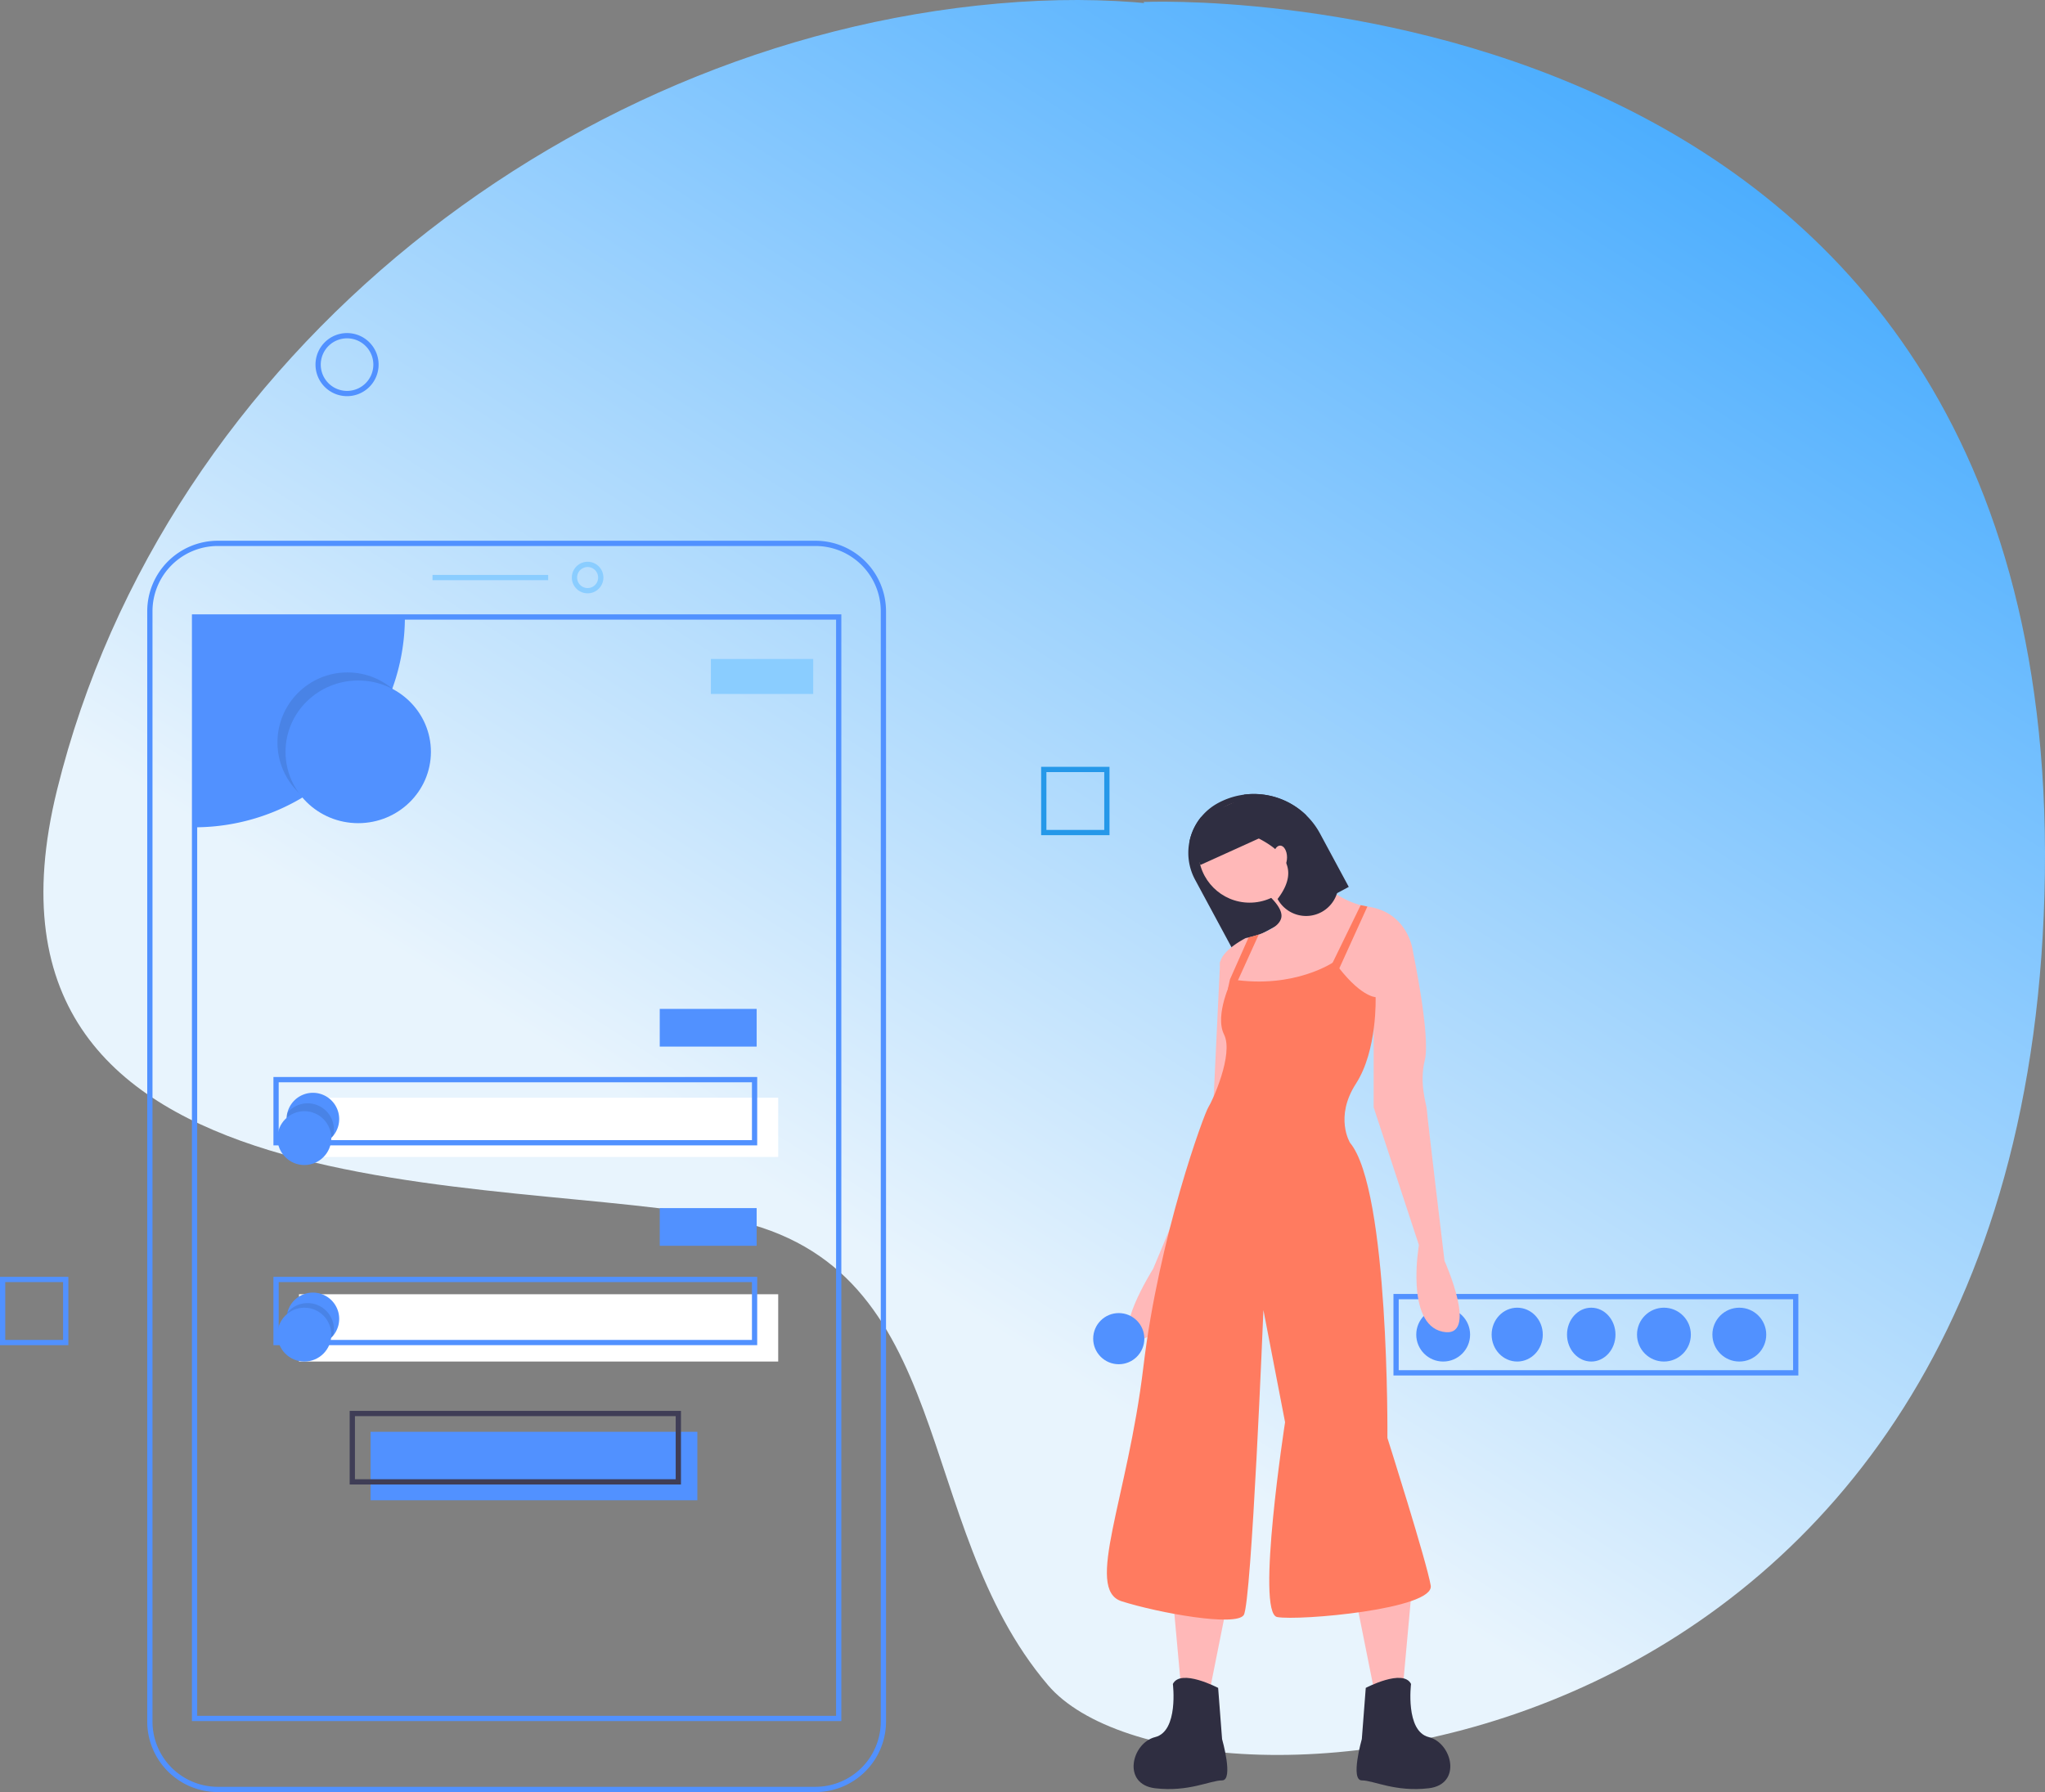 <svg xmlns="http://www.w3.org/2000/svg" xmlns:xlink="http://www.w3.org/1999/xlink" width="759.6" height="665.737" viewBox="0 0 759.6 665.737">
  <rect x="0" y="0" width="759.6" height="665.737" fill="#808080" stroke="none"/>
  <defs>
    <linearGradient id="linear-gradient" x1="0.392" y1="0.649" x2="1.101" y2="-0.347" gradientUnits="objectBoundingBox">
      <stop offset="0" stop-color="#e8f4fd"/>
      <stop offset="0.573" stop-color="#4badfe"/>
      <stop offset="1" stop-color="#1a4fe1"/>
    </linearGradient>
  </defs>
  <g id="Group_228" data-name="Group 228" transform="translate(-919.942 -376.201)">
    <path id="Path_422" data-name="Path 422" d="M10438.247-743.335s339.244-15.521,334.813,323.726-319.29,361.421-370.287,301.553-33.256-155.212-117.517-172.95S9994.8-288.787,10034.7-450.651s192.907-281.6,356.984-292.684,214.024,107.008,214.024,107.008l-17.481,185.676-59.69-148.222Z" transform="translate(-9093.562 1120.271)" fill="url(#linear-gradient)"/>
    <g id="Group_120" data-name="Group 120" transform="translate(919.942 447.559)">
      <path id="Path_664" data-name="Path 664" d="M317.5,598.274H467.894V568H317.5Zm148.441-1.953H319.453V569.953H465.941Z" transform="translate(200.09 -158.661)" fill="#5191ff"/>
      <circle id="Ellipse_125" data-name="Ellipse 125" cx="10" cy="10" r="10" transform="translate(526.057 414.441)" fill="#5191ff"/>
      <ellipse id="Ellipse_126" data-name="Ellipse 126" cx="9.5" cy="10" rx="9.5" ry="10" transform="translate(554.057 414.441)" fill="#5191ff"/>
      <ellipse id="Ellipse_127" data-name="Ellipse 127" cx="9" cy="10" rx="9" ry="10" transform="translate(582.057 414.441)" fill="#5191ff"/>
      <circle id="Ellipse_128" data-name="Ellipse 128" cx="10" cy="10" r="10" transform="translate(608.057 414.441)" fill="#5191ff"/>
      <circle id="Ellipse_129" data-name="Ellipse 129" cx="10" cy="10" r="10" transform="translate(636.057 414.441)" fill="#5191ff"/>
      <path id="Path_696" data-name="Path 696" d="M0,0H121.387V25.434H0Z" transform="translate(137.639 460.545)" fill="#5191ff"/>
      <rect id="Rectangle_166" data-name="Rectangle 166" width="178" height="22" transform="translate(111.057 336.441)" fill="#fff"/>
      <path id="Path_666" data-name="Path 666" d="M690.686,747.355H912.734a26.217,26.217,0,0,0,26.186-26.186V308.686A26.217,26.217,0,0,0,912.734,282.5H690.687A26.217,26.217,0,0,0,664.5,308.686V721.168a26.217,26.217,0,0,0,26.186,26.187Zm222.047-462.9a24.261,24.261,0,0,1,24.234,24.233V721.168A24.261,24.261,0,0,1,912.734,745.4H690.687a24.261,24.261,0,0,1-24.234-24.233V308.686a24.261,24.261,0,0,1,24.233-24.233Z" transform="translate(-609.811 -152.976)" fill="#5191ff"/>
      <path id="Path_667" data-name="Path 667" d="M777.86,302.219a5.86,5.86,0,1,0-5.86-5.86A5.86,5.86,0,0,0,777.86,302.219Zm0-9.766a3.906,3.906,0,1,1-3.906,3.906A3.906,3.906,0,0,1,777.86,292.453Z" transform="translate(-559.593 -153.163)" fill="#8acdff"/>
      <rect id="Rectangle_168" data-name="Rectangle 168" width="42.97" height="1.953" transform="translate(160.648 142.22)" fill="#8acdff"/>
      <path id="Path_668" data-name="Path 668" d="M847.5,311.5v78.127A78.13,78.13,0,0,0,925.627,311.5Z" transform="translate(-775.233 -153.655)" fill="#5191ff"/>
      <path id="Path_669" data-name="Path 669" d="M681.5,721.642H922.717V310.5H681.5Zm239.263-1.953H683.453V312.453h237.31Z" transform="translate(-610.209 -153.631)" fill="#5191ff"/>
      <circle id="Ellipse_130" data-name="Ellipse 130" cx="26" cy="26" r="26" transform="translate(103.057 178.441)" opacity="0.1"/>
      <ellipse id="Ellipse_131" data-name="Ellipse 131" cx="27" cy="26.5" rx="27" ry="26.5" transform="translate(106.057 181.441)" fill="#5191ff"/>
      <rect id="Rectangle_169" data-name="Rectangle 169" width="38" height="13" transform="translate(264.057 173.441)" fill="#8acdff"/>
      <rect id="Rectangle_170" data-name="Rectangle 170" width="36" height="14" transform="translate(245.057 303.441)" fill="#5191ff"/>
      <path id="Path_670" data-name="Path 670" d="M713.5,511.891H893.192V486.5H713.5Zm177.739-1.953H715.453V488.453H891.239Z" transform="translate(-611.935 -157.752)" fill="#5191ff"/>
      <rect id="Rectangle_171" data-name="Rectangle 171" width="178" height="25" transform="translate(111.057 409.441)" fill="#fff"/>
      <rect id="Rectangle_172" data-name="Rectangle 172" width="36" height="14" transform="translate(245.057 377.441)" fill="#5191ff"/>
      <path id="Path_671" data-name="Path 671" d="M713.5,587.891H893.192V562.5H713.5Zm177.739-1.953H715.453V564.453H891.239Z" transform="translate(-611.935 -159.532)" fill="#5191ff"/>
      <path id="Path_672" data-name="Path 672" d="M742.5,640.844H865.55V613.5H742.5Zm121.1-1.953H744.453V615.453H863.6Z" transform="translate(-612.614 -160.726)" fill="#3f3d56"/>
      <path id="Path_673" data-name="Path 673" d="M872.5,502.266a9.767,9.767,0,0,0,17.3,6.221l.01-.01a9.765,9.765,0,1,0-17.022-8.526.009.009,0,0,1,0,.007.009.009,0,0,1-.007,0A9.978,9.978,0,0,0,872.5,502.266Z" transform="translate(-766.048 -157.893)" fill="#5191ff"/>
      <path id="Path_674" data-name="Path 674" d="M874.5,502.36a9.767,9.767,0,0,0,17.3,6.221l.01-.01a10,10,0,0,0,.274-2.3,9.767,9.767,0,0,0-17.3-6.221.009.009,0,0,1,0,.007.01.01,0,0,1-.007,0A9.99,9.99,0,0,0,874.5,502.36Z" transform="translate(-768.052 -157.986)" opacity="0.1"/>
      <circle id="Ellipse_132" data-name="Ellipse 132" cx="10" cy="10" r="10" transform="translate(103.057 341.441)" fill="#5191ff"/>
      <path id="Path_675" data-name="Path 675" d="M872.5,578.266a9.767,9.767,0,0,0,17.3,6.221l.01-.01a9.765,9.765,0,1,0-17.022-8.526.009.009,0,0,1,0,.007.009.009,0,0,1-.007,0A9.977,9.977,0,0,0,872.5,578.266Z" transform="translate(-766.048 -159.672)" fill="#5191ff"/>
      <path id="Path_676" data-name="Path 676" d="M874.5,578.36a9.767,9.767,0,0,0,17.3,6.221l.01-.01a10,10,0,0,0,.274-2.3,9.767,9.767,0,0,0-17.3-6.221.009.009,0,0,1,0,.007.01.01,0,0,1-.007,0A9.991,9.991,0,0,0,874.5,578.36Z" transform="translate(-768.052 -159.766)" opacity="0.1"/>
      <circle id="Ellipse_133" data-name="Ellipse 133" cx="10" cy="10" r="10" transform="translate(103.057 414.441)" fill="#5191ff"/>
      <path id="Path_677" data-name="Path 677" d="M869.219,226.938A11.719,11.719,0,1,0,857.5,215.219,11.719,11.719,0,0,0,869.219,226.938Zm0-21.485a9.766,9.766,0,1,1-9.766,9.766A9.766,9.766,0,0,1,869.219,205.453Z" transform="translate(-740.31 -151.126)" fill="#5191ff"/>
      <path id="Path_678" data-name="Path 678" d="M579.5,393.891h25.391V368.5H579.5Zm23.438-1.953H581.453V370.453h21.485Z" transform="translate(-192.772 -154.989)" fill="#2598e9"/>
      <path id="Path_679" data-name="Path 679" d="M975.5,587.891h25.391V562.5H975.5Zm23.438-1.953H977.453V564.453h21.485Z" transform="translate(-975.5 -159.532)" fill="#5191ff"/>
      <path id="Path_680" data-name="Path 680" d="M548.1,413.339l-4.357,2.347-14.827,7.991-23.936,12.9-13.949-25.881a21.021,21.021,0,0,1,8.539-28.506,27.921,27.921,0,0,1,32.6,4.423l.007.007a27.948,27.948,0,0,1,5.249,6.909Z" transform="translate(-47.114 -155.231)" fill="#2f2e41"/>
      <path id="Path_681" data-name="Path 681" d="M335.19,542.867l2.924,32.168,10.967,1.462,7.311-36.555Z" transform="translate(100.465 -20.817)" fill="#ffb8b8"/>
      <path id="Path_682" data-name="Path 682" d="M566.093,718.784s-13.891-7.311-16.815-1.462c0,0,2.193,17.546-6.58,19.74s-12.429,17.546,0,19.009,20.471-2.924,24.857-2.924,0-15.353,0-15.353Z" transform="translate(-113.623 -163.104)" fill="#2f2e41"/>
      <path id="Path_683" data-name="Path 683" d="M287.518,542.867l-2.925,32.168L273.627,576.5l-7.311-36.555Z" transform="translate(236.6 -20.817)" fill="#ffb8b8"/>
      <path id="Path_684" data-name="Path 684" d="M453.29,718.784s13.891-7.311,16.815-1.462c0,0-2.193,17.546,6.58,19.74s12.429,17.546,0,19.009-20.471-2.924-24.858-2.924,0-15.353,0-15.353Z" transform="translate(54.013 -163.104)" fill="#2f2e41"/>
      <circle id="Ellipse_134" data-name="Ellipse 134" cx="19.009" cy="19.009" r="19.009" transform="translate(445.158 225.954)" fill="#ffb8b8"/>
      <path id="Path_685" data-name="Path 685" d="M535.753,437.992,520.4,462.119l-18.277-1.462-29.975,2.193s-2.829-5.659-5.14-11.164a43.255,43.255,0,0,1-2.9-8.576c-.731-5.118,9.5-10.235,9.5-10.235s.4-.073,1.075-.234c.892-.212,2.266-.563,3.773-1.075,3.4-1.155,7.487-3.115,8.313-6,1.462-5.118-9.5-12.429-9.5-12.429l13.16-12.429s11.69,16.238,25.888,19.937a22.623,22.623,0,0,0,2.5.512l.124.022C534.29,423.371,535.753,437.992,535.753,437.992Z" transform="translate(-10.904 -155.743)" fill="#ffb8b8"/>
      <path id="Path_686" data-name="Path 686" d="M452.9,432.149l8.042,6.58s6.58,31.437,4.387,40.211.731,16.815.731,18.278,6.58,56.294,6.58,56.294,13.16,29.244-.731,26.32-8.773-32.168-8.773-32.168l-16.815-51.177V453.351Z" transform="translate(63.911 -156.48)" fill="#ffb8b8"/>
      <path id="Path_687" data-name="Path 687" d="M568.412,438.138l-5.849,4.387-2.924,61.412-21.933,52.639s-16.084,25.588-5.849,26.32,16.815-26.32,16.815-26.32l19.74-50.446,2.924-48.984Z" transform="translate(-109.362 -156.62)" fill="#ffb8b8"/>
      <path id="Path_688" data-name="Path 688" d="M541.761,442.629s-14.622,10.235-38.017,6.58c0,0-6.58,13.16-2.924,20.471s-4.387,24.857-5.849,27.051-18.277,47.522-24.126,96.505-21.933,82.614-8.042,87,42.4,9.5,45.328,5.118,7.311-113.321,7.311-113.321l8.042,41.673s-10.966,70.917-2.924,72.379,58.488-2.924,57.026-11.7S561.5,619.555,561.5,619.555s.731-92.119-13.891-109.665c0,0-5.849-9.5,2.193-21.933s7.311-32.168,7.311-32.168S551.266,455.789,541.761,442.629Z" transform="translate(-46.156 -156.725)" fill="#ff7b60"/>
      <path id="Path_689" data-name="Path 689" d="M298.142,280.133l-12.3,27.073-2.924-1.462,12.729-26.123Z" transform="translate(209.767 -14.721)" fill="#ff7b60"/>
      <path id="Path_690" data-name="Path 690" d="M534.186,432.306l-9.234,20.317-2.215-.2.753-3.458,6.924-15.587C531.305,433.168,532.679,432.818,534.186,432.306Z" transform="translate(-66.633 -156.483)" fill="#ff7b60"/>
      <path id="Path_691" data-name="Path 691" d="M529.63,415.687a12.034,12.034,0,0,1-22.079,2.149c9.248-12.092,1.316-19.689-13.708-25.435a12.024,12.024,0,0,1,1.294-13.335,28.016,28.016,0,0,1,22.92,7.545l.007.007,10.673,19.8a11.976,11.976,0,0,1,.893,9.271Z" transform="translate(-33.001 -155.231)" fill="#2f2e41"/>
      <ellipse id="Ellipse_135" data-name="Ellipse 135" cx="2.559" cy="4.387" rx="2.559" ry="4.387" transform="translate(472.941 242.769)" fill="#ffb8b8"/>
      <path id="Path_692" data-name="Path 692" d="M548.413,395.272l-21.977,9.958-4.028-8.89a21.059,21.059,0,0,1,4.24-8.868l15.126-6.85Z" transform="translate(-80.539 -155.273)" fill="#2f2e41"/>
      <circle id="Ellipse_136" data-name="Ellipse 136" cx="9.5" cy="9.5" r="9.5" transform="translate(406.057 416.441)" fill="#5191ff"/>
    </g>
  </g>
</svg>
